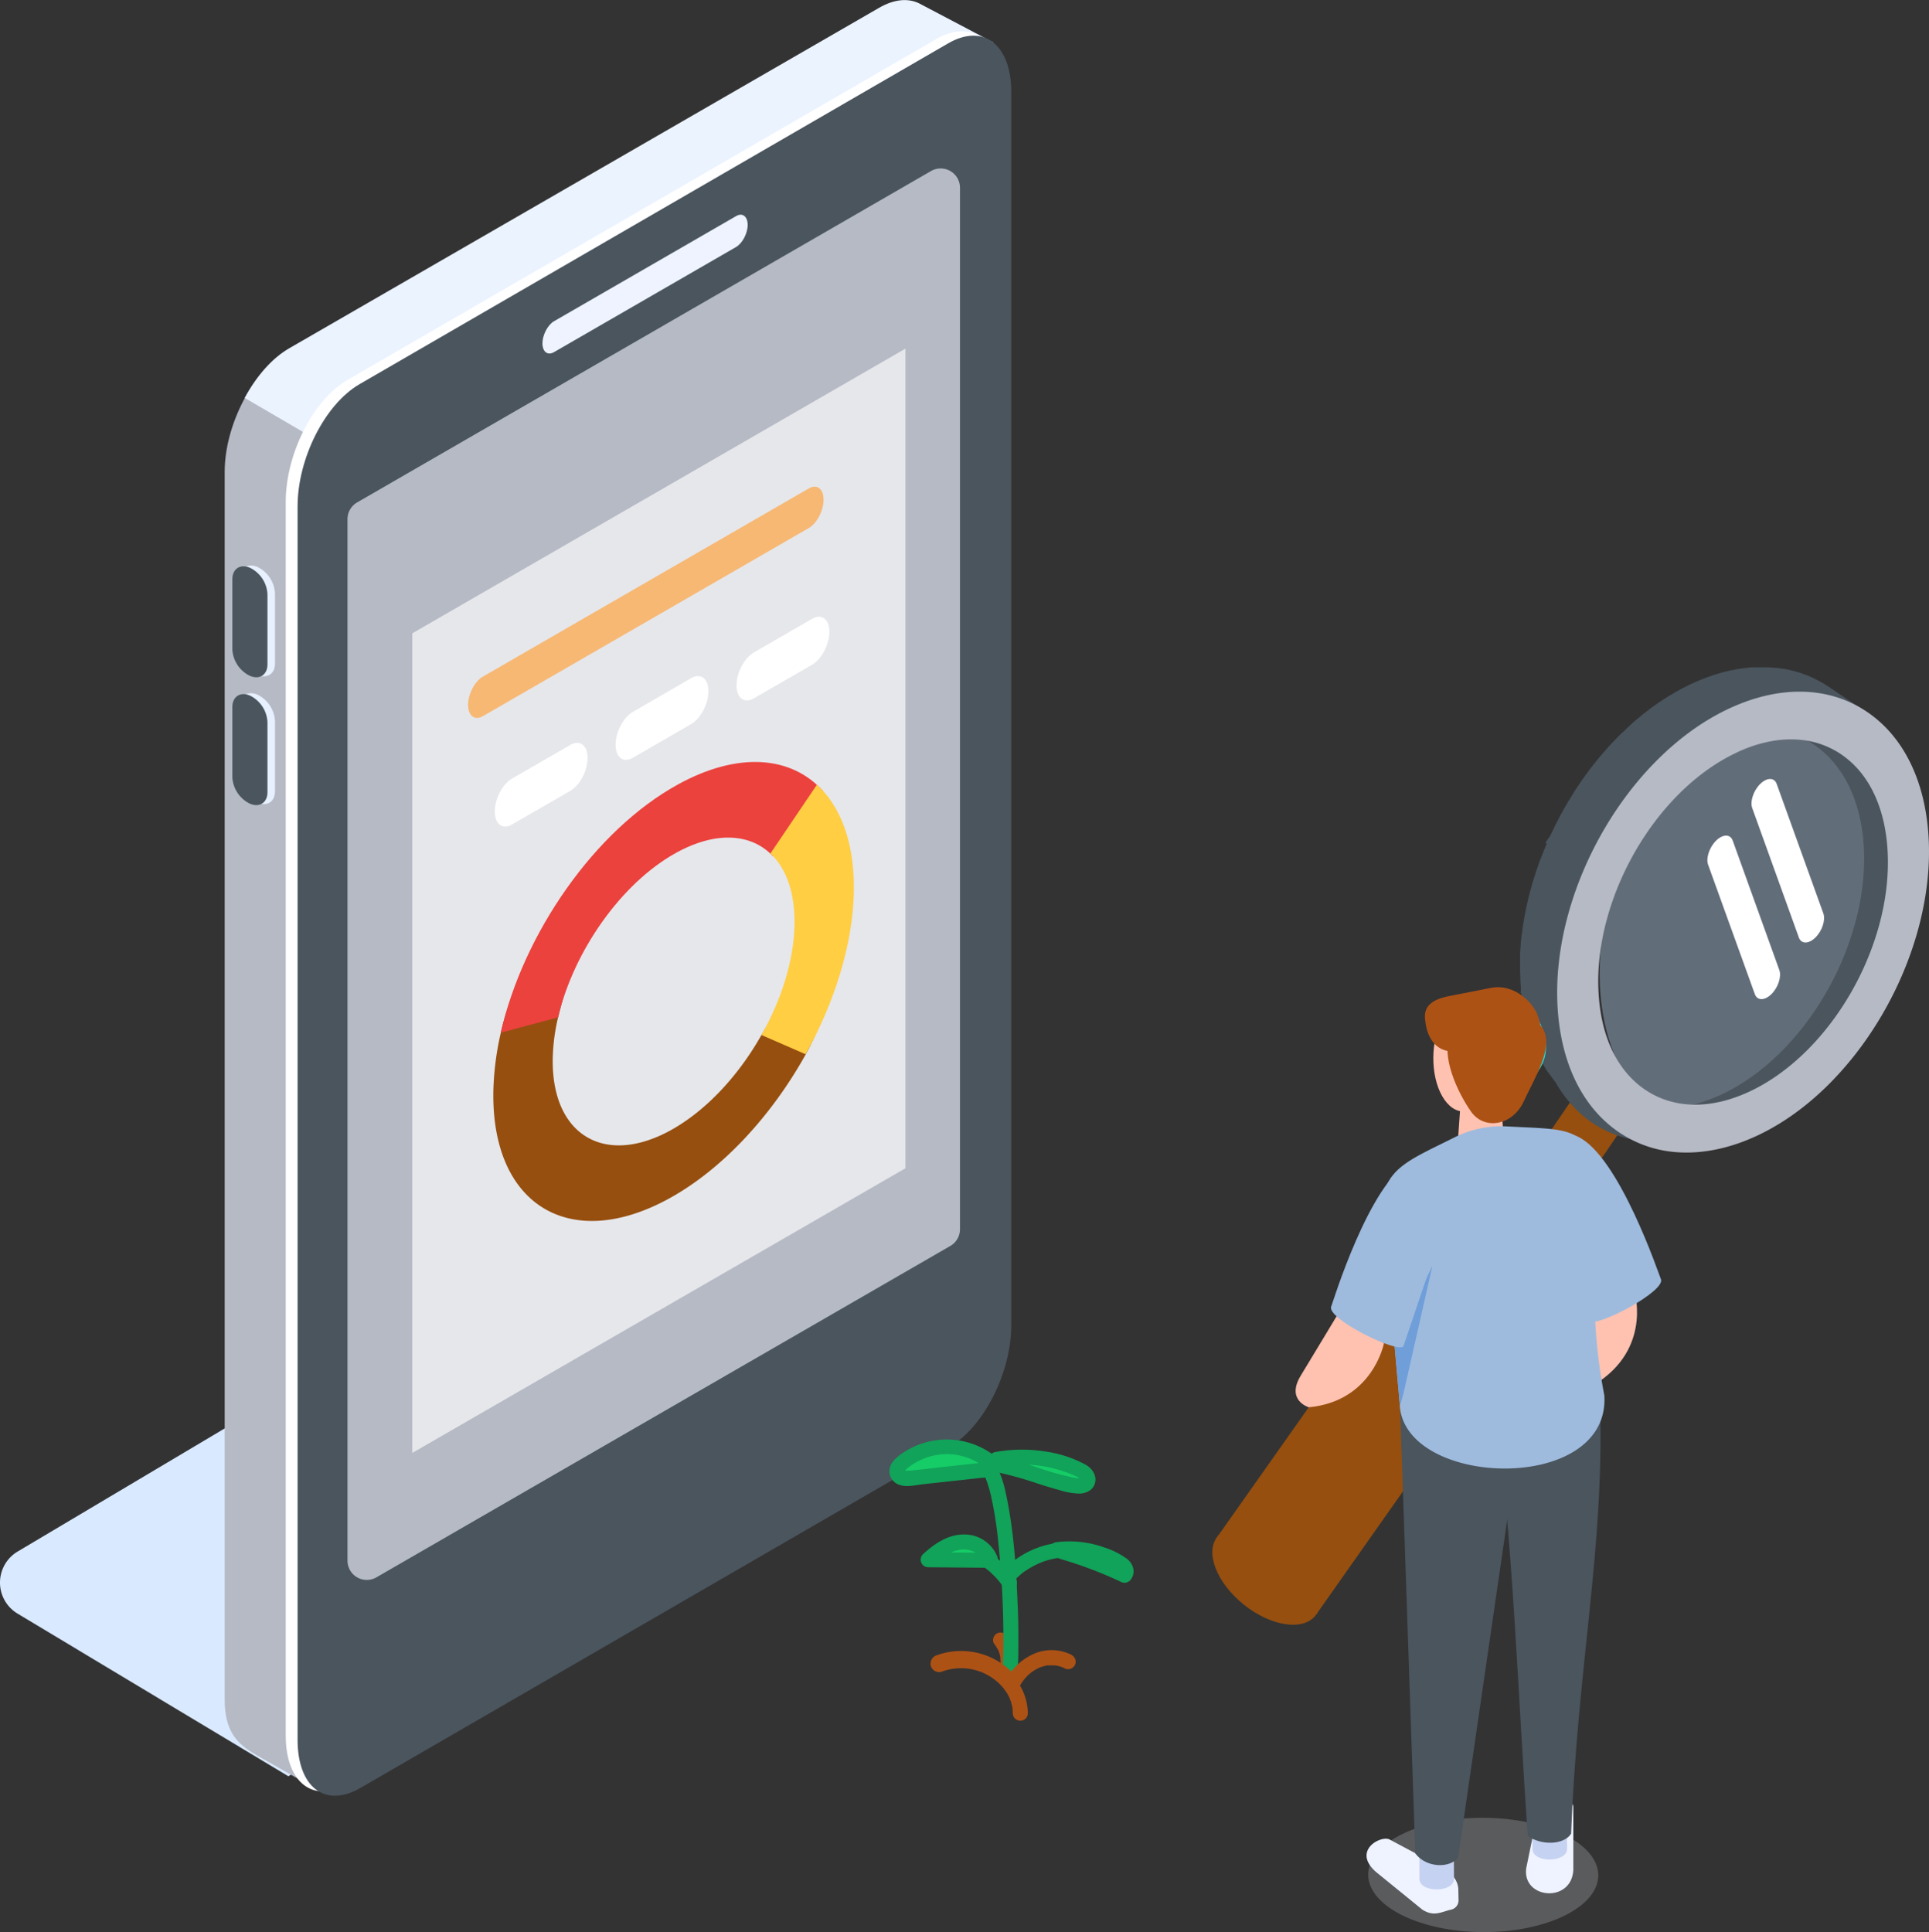 <svg xmlns="http://www.w3.org/2000/svg" viewBox="0 0 611.18 612.23"><rect x="0" y="0" width="611.18" height="612.23" fill="#333333" stroke="none"/><g style="isolation:isolate"><g id="Camada_2" data-name="Camada 2"><g id="Camada_1-2" data-name="Camada 1"><path d="M517.63,408.2s6,17.73-10.77,29.41c0,0-7.43,1.69-7.12-7.43s.64-22,.64-22Z" style="fill:#ffc2b0"/><ellipse cx="554.64" cy="290.95" rx="68.37" ry="44.72" transform="translate(97.79 719.39) rotate(-70.84)" style="fill:#a8c4e5;mix-blend-mode:multiply;opacity:0.4"/><polygon points="465.44 396.18 474.58 415.18 515.42 355.33 506.28 336.33 465.44 396.18" style="fill:#964f0f"/><ellipse cx="484.07" cy="382.36" rx="11.51" ry="19.94" transform="translate(-117.36 519.51) rotate(-51.15)" style="fill:#964f0f"/><polygon points="449.81 465.5 499.39 395.1 467.83 370.96 417.88 441.76 449.81 465.5" style="fill:#964f0f"/><path d="M428.09,438.26c-8.88-1.39-13.45,4.29-10.21,12.68s13.09,16.31,22,17.69,13.46-4.3,10.21-12.69S437,439.64,428.09,438.26Z" style="fill:#964f0f"/><polygon points="417.09 511.47 466.67 441.07 435.1 416.93 385.15 487.73 417.09 511.47" style="fill:#964f0f"/><ellipse cx="401.25" cy="499.41" rx="11.51" ry="19.94" transform="translate(-239.39 498.63) rotate(-51.15)" style="fill:#964f0f"/><path d="M555.18,256.06l14.77,41c.76,2.1,3.11,2.09,5.25,0h0c2.14-2.12,3.26-5.55,2.5-7.66l-14.77-41c-.75-2.11-3.1-2.09-5.24,0h0C555.54,250.53,554.42,254,555.18,256.06Z" style="fill:#fff"/><path d="M541.2,274,556,315c.76,2.1,3.11,2.09,5.25,0h0c2.14-2.12,3.26-5.55,2.5-7.66l-14.76-41c-.76-2.11-3.11-2.09-5.25,0h0C541.56,268.5,540.44,271.93,541.2,274Z" style="fill:#fff"/><path d="M485.93,317c1.73,36.35,28.47,54.16,59.72,39.8s55.16-55.46,53.43-91.81-28.47-54.16-59.71-39.79S484.2,280.65,485.93,317Zm53.91-81.89c26.54-12.2,49.25,2.93,50.72,33.8s-18.85,65.78-45.39,78-49.25-2.93-50.72-33.8S513.3,247.3,539.84,235.1Z" style="fill:#4a555e"/><path d="M484.44,296c.1-.79.2-1.58.31-2.37,0-.14.05-.28.07-.42.06-.37.13-.75.19-1.12s.14-.91.23-1.37c0-.25.1-.5.14-.76l.24-1.21c.07-.31.12-.63.19-.94s.17-.75.26-1.12l.27-1.22c.05-.2.09-.4.14-.6.13-.53.28-1.06.42-1.59.09-.34.17-.69.27-1,0-.1.05-.2.07-.29.26-.95.54-1.9.83-2.85v0l.09-.26c.25-.83.52-1.67.8-2.5,0-.13.1-.26.14-.39l.33-.94c.16-.45.31-.9.47-1.34l.33-.85.39-1,.29-.75c.2-.51.41-1,.62-1.51l.33-.79.12-.29c.37-.87.75-1.74,1.15-2.61a.37.37,0,0,0,.05-.11c.12-.25.24-.49.35-.74.31-.66.62-1.33.95-2l.15-.31c.27-.54.55-1.07.83-1.61l.66-1.3.13-.23c.74-1.38,1.52-2.75,2.31-4.1.07-.12.13-.24.2-.35.2-.34.42-.67.63-1,.33-.56.67-1.11,1-1.66s.62-1,.93-1.44l1.07-1.6c.12-.18.23-.36.35-.53.29-.42.59-.83.88-1.24l.6-.85c.64-.88,1.29-1.75,1.95-2.6v0h0v0c.76-1,1.53-1.93,2.31-2.88l.11-.13c.57-.68,1.15-1.35,1.74-2l.35-.41,0,0c.7-.79,1.41-1.56,2.13-2.32a1.14,1.14,0,0,1,.11-.11l.66-.68c.46-.47.91-.94,1.38-1.4l.26-.26,1-.9,1-1,.4-.35,1-.94.9-.8.52-.43,1.14-.94.79-.66.63-.48,1.15-.89c.23-.17.46-.36.7-.53s.51-.37.77-.55l1.13-.81.59-.41c.32-.22.65-.42,1-.63l1.06-.7.43-.28,1.32-.78c.3-.18.59-.37.9-.54l.23-.14c.79-.45,1.59-.89,2.39-1.31h0l.18-.09c.73-.37,1.46-.74,2.19-1.08l.56-.26c.6-.28,1.2-.54,1.8-.8l.68-.27.93-.37.71-.28c.39-.15.77-.27,1.15-.4l.82-.29.33-.12c.77-.25,1.52-.48,2.28-.69h0c.77-.22,1.54-.41,2.3-.59l.3-.06.82-.16c.39-.08.78-.17,1.17-.24.19,0,.38-.06.58-.09l1-.16.78-.11c.27,0,.54-.06.81-.08s.68-.08,1-.1l.54-.06.94,0c.39,0,.78,0,1.17,0l.41,0c.32,0,.64,0,1,0l1.24,0h.37l.84.08c.49,0,1,.07,1.47.13l.41,0c.54.07,1.08.15,1.61.24l.2,0,1.21.23.75.18.57.13c.69.18,1.38.36,2,.57l.06,0,.54.19c.56.19,1.12.38,1.67.6l.79.33c.35.15.7.29,1,.45l.26.13c.53.25,1.05.52,1.56.8l.76.4c.76.44,1.5.89,2.22,1.38l11.83,8q-1.1-.74-2.22-1.38l-.76-.4c-.52-.28-1-.55-1.56-.8s-.87-.4-1.31-.58l-.79-.34c-.55-.21-1.1-.41-1.66-.6l-.54-.19c-.7-.22-1.4-.41-2.11-.59l-.57-.14c-.65-.15-1.3-.29-2-.4l-.2,0c-.67-.11-1.34-.2-2-.28l-1.48-.13-1.2-.08c-.41,0-.83,0-1.25,0h-1.37l-1.16.05c-.49,0-1,.05-1.48.09l-1,.1c-.53.06-1.06.12-1.59.2l-1,.16c-.58.09-1.16.2-1.74.32l-.83.17c-.86.19-1.72.4-2.59.64h0c-.87.24-1.74.51-2.62.8l-.82.29c-.61.22-1.24.45-1.86.69l-.92.37c-.83.33-1.65.68-2.49,1.06s-1.84.88-2.75,1.35l-.17.09c-.89.46-1.77.95-2.65,1.45l-.89.54c-.59.35-1.17.7-1.75,1.07-.36.22-.71.46-1.06.69-.53.35-1.05.69-1.56,1.05s-.76.53-1.14.81-1,.71-1.46,1.08l-1.15.88-1.43,1.14-1.13.95c-.48.4-1,.81-1.42,1.23l-1.05.93L528.08,241c-.32.3-.64.6-1,.91-.56.54-1.1,1.1-1.64,1.66l-.67.68c-.76.8-1.51,1.62-2.25,2.45l-.34.39c-.63.72-1.25,1.43-1.86,2.17-.78.93-1.54,1.88-2.29,2.85l0,.05h0c-.66.86-1.31,1.73-1.95,2.62-.21.28-.41.57-.61.85l-1.23,1.76c-.36.53-.71,1.07-1.06,1.61s-.63,1-.94,1.44l-1,1.65-.82,1.36q-1.2,2-2.31,4.11c-.27.5-.53,1-.79,1.52s-.56,1.08-.83,1.62c-.37.76-.74,1.52-1.1,2.29-.11.25-.24.5-.35.75-.46,1-.9,2-1.32,3-.12.27-.22.53-.33.8-.31.75-.62,1.5-.91,2.26l-.39,1c-.28.73-.54,1.46-.8,2.19-.11.32-.23.63-.33.94-.33,1-.65,1.94-.95,2.91a2.25,2.25,0,0,0-.08.24c-.32,1.06-.63,2.11-.92,3.17l-.27,1c-.19.73-.37,1.45-.55,2.18-.1.41-.19.82-.28,1.23-.15.68-.3,1.37-.44,2l-.24,1.22c-.13.71-.26,1.42-.38,2.13l-.18,1.12c-.14.93-.27,1.85-.38,2.78l-.06.41c-.12,1.06-.23,2.13-.31,3.19,0,.3,0,.6-.07.9-.05.76-.1,1.52-.13,2.28,0,.37,0,.74,0,1.1,0,.72,0,1.44,0,2.16v1.05c0,1,0,2,.08,3.06s.13,2.12.22,3.15l.09.88c.08.71.16,1.42.25,2.11.05.41.12.8.18,1.2.09.59.18,1.18.29,1.76s.16.85.24,1.27.22,1.07.34,1.59.22.94.34,1.4.25.95.38,1.41.32,1.08.49,1.62.26.83.4,1.24q.33,1,.69,1.89c.16.39.3.78.46,1.17l.24.57c.28.65.57,1.28.87,1.91.06.12.11.25.17.37.39.78.79,1.54,1.21,2.28v0c.42.74.85,1.45,1.3,2.15.1.14.19.28.28.42.35.52.7,1,1.07,1.52.14.2.29.4.44.59.34.46.69.9,1,1.33l.41.5c.49.57,1,1.13,1.52,1.67.07.07.15.14.22.22.45.46.91.9,1.39,1.33l.52.47c.4.35.81.69,1.22,1l.52.41c.58.45,1.17.89,1.77,1.29l-11.82-8c-.61-.41-1.19-.85-1.77-1.29l-.52-.42c-.42-.33-.83-.68-1.23-1l-.52-.46c-.47-.43-.93-.88-1.39-1.34l-.22-.22c-.52-.54-1-1.1-1.51-1.67l-.41-.49c-.36-.44-.71-.88-1.06-1.33l-.44-.59c-.36-.5-.72-1-1.06-1.53l-.28-.41L492,338c-.43-.66-.84-1.34-1.23-2v0c-.39-.69-.77-1.4-1.13-2.13a1,1,0,0,1-.07-.15l-.18-.37c-.3-.62-.59-1.26-.86-1.91-.09-.19-.17-.38-.25-.57l-.18-.42c-.1-.24-.18-.5-.27-.75q-.36-.93-.69-1.89c-.06-.17-.13-.33-.19-.5s-.14-.49-.22-.74q-.26-.8-.48-1.62c-.07-.22-.14-.43-.2-.66s-.12-.5-.18-.74c-.12-.47-.23-.93-.34-1.41l-.18-.72c-.06-.28-.11-.58-.17-.87l-.24-1.27c0-.21-.09-.42-.13-.64s-.1-.74-.16-1.11l-.18-1.2c0-.16-.05-.32-.07-.48-.07-.54-.12-1.09-.17-1.64,0-.29-.07-.58-.1-.87a1.8,1.8,0,0,0,0-.22c-.08-.91-.14-1.83-.19-2.77v-.17c0-.85-.06-1.71-.08-2.57,0-.17,0-.33,0-.49,0-.35,0-.69,0-1s0-.82,0-1.23l0-.94c0-.36,0-.73,0-1.09l0-.72c0-.52.07-1,.11-1.57l.06-.9c0-.1,0-.2,0-.3.08-.94.18-1.88.29-2.82v-.07Z" style="fill:#4a555e;stroke:#4a555e;stroke-miterlimit:10;stroke-width:4.478px"/><path d="M493.46,318.29c.91,19,8.4,33.78,21.08,41.49a37,37,0,0,0,14.9,5.12c8.42,1,17.59-.61,26.91-4.89,31.95-14.68,56.51-56.83,54.74-93.95-.91-19-8.4-33.78-21.08-41.49-11.75-7.14-26.6-7.22-41.81-.23C516.25,239,491.69,281.17,493.46,318.29Zm57.08-80c7.19-3.31,14.24-4.57,20.64-3.8a27.45,27.45,0,0,1,11,3.77c9.56,5.81,15.21,17.14,15.91,31.9,1.43,30-18.34,64-44.08,75.84-11.63,5.35-22.87,5.36-31.64,0-9.56-5.81-15.21-17.14-15.91-31.9C505,284.17,524.8,250.15,550.54,238.32Z" style="fill:#b6bac5"/><path d="M492,386.72l11.7,31.78c1.63,2.46,24.52-9.51,22.5-13.29-.36-.67-13.15-39.08-26.42-45.13C489,355.17,485.89,372.25,492,386.72Z" style="fill:#9ebbde"/><path d="M470.41,367l.91-.07a5.6,5.6,0,0,0,5.14-6l-1.32-17.26a5.59,5.59,0,0,0-6-5.14l-.9.06a5.61,5.61,0,0,0-5.14,6l-1.17,16.78C462.16,364.42,467.35,367.22,470.41,367Z" style="fill:#ffc2b0"/><path d="M471.58,345.52c-3.51,7.56-9.74,8.87-13.92,2.93s-4.72-16.89-1.22-24.45,9.73-8.86,13.91-2.92S475.08,338,471.58,345.52Z" style="fill:#ffc2b0"/><path d="M472.5,324.94s-2.68,15.22,9.25,19.4c0,0,14.18-7.07,5-22.44-8.07-13.55-22.88-4.52-22.88-4.52Z" style="fill:#21ded5"/><path d="M455.12,327.68s4.37-5.18,12.77-4.13l-4-6.17S457.46,315.84,455.12,327.68Z" style="fill:#21ded5"/><path d="M478.3,334.33c-2.58-4-8.81-4.08-17.89-1.18-8.21,0-8.78-9.43-8.78-9.43-1-5.07,2.45-7.12,7.52-8.11l13.2-2.59c7.47-1.51,14.23,5,15.22,10l.29.84C488.86,329,483.37,333.34,478.3,334.33Z" style="fill:#ad5215"/><ellipse cx="469.97" cy="594.12" rx="18.11" ry="36.45" transform="translate(-126.14 1061.56) rotate(-89.76)" style="fill:#94979b;mix-blend-mode:multiply;opacity:0.4"/><path d="M435.94,593.11l14.69,11.95c3.71,2.4,6.12.68,9.19,0a3,3,0,0,0,2.3-3l-.06-3c.08-4.4-4-6.93-6.82-8.23l-15-8C437.45,581.48,428.33,586.35,435.94,593.11Z" style="fill:#eef3ff"/><path d="M487.37,573.41,483.55,592c-1.24,9.7,14.27,11.1,14.94.6l0-20.06C498.37,569.38,489.84,563.53,487.37,573.41Z" style="fill:#eef3ff"/><path d="M449.74,595.33c0,4.49,11,4.43,10.94-.06l-.08-14.61-10.93.06Z" style="fill:#c6d2f2"/><path d="M485.57,585.9c.07,4.49,11,4.35,10.94-.15l-.2-14.6-10.93.14Z" style="fill:#c6d2f2"/><path d="M484.06,581.77c4.33,3,11.41,2.85,13.73-.76,2.08-53.5,10.38-89.36,9.21-135.06l-34.09-9.62C479.7,491.13,481,539.34,484.06,581.77Z" style="fill:#4a555e"/><path d="M448.41,587.25c3.52,4.78,11.34,4.71,13.6,1.19L483,444l-39.45.53Z" style="fill:#4a555e"/><path d="M508.32,442.19c-3-15.48-4.23-33-2-54.49-.4-29.65-4.49-29.64-24.39-30.57l-4.63-.23a32.88,32.88,0,0,0-16.42,3.46c-17.44,8.77-25.92,10.88-22.08,31.89l4.66,52.25C443.86,471.43,510.18,473.82,508.32,442.19Z" style="fill:#9ebbde"/><polygon points="453.84 401.08 444.66 441.57 443.55 445.51 441.86 426.08 453.84 401.08" style="fill:#6f9ed9"/><path d="M482.72,349.09c-3.51,7.55-12.44,9.09-16.62,3.15s-9.92-17.76-6.41-25.32,24.67-7.44,28.85-1.49S486.22,341.53,482.72,349.09Z" style="fill:#ad5215"/><path d="M438.5,425.58S435,444,414.66,445.9c0,0-7.3-2.18-2.55-10s11.38-18.85,11.38-18.85Z" style="fill:#ffc2b0"/><path d="M455.5,394.47l-10.84,32.09c-1.57,2.5-24.77-8.85-22.85-12.68.33-.68,12.08-39.42,25.19-45.83C457.65,362.85,461.22,379.84,455.5,394.47Z" style="fill:#9ebbde"/><path d="M91.35,562.8,5.44,511.2a11.46,11.46,0,0,1,.16-19.6L260.36,340.13,293.84,446Z" style="fill:#d9e9ff"/><path d="M99.42,566.45,278.48,447.71c11.2-6.47,20.27-23.82,20.27-38.75V18.15c0-14.93-9.08-21.8-20.28-15.33l-187,107.94c-11.2,6.46-20.28,23.81-20.28,38.74v389c0,9.82,3.67,13.92,9.86,17.49Z" style="fill:#b6bac5"/><path d="M203,199.32s95.86,224.19,95.86,209.26l15.75-395.2L291.09,1c-3.45-1.62-7.8-1.27-12.53,1.46L91.61,110.37c-5.47,3.16-10.43,8.91-14.08,15.71Z" style="fill:#ebf3ff"/><path d="M110.36,565.18,296.85,457.25c11.2-6.47,19.82-23.81,19.82-38.75V27.69c0-14.93-8.84-21.8-20-15.33L110.24,120.3C99,126.76,90.53,144.11,90.53,159V549.85C90.53,564.79,99.16,571.65,110.36,565.18Z" style="fill:#fff"/><path d="M114.1,566.57,300.59,458.63c11.2-6.46,19.82-23.81,19.82-38.74V29.07c0-14.93-8.84-21.79-20-15.33L114,121.68c-11.2,6.47-19.71,23.81-19.71,38.74V551.24C94.27,566.17,102.9,573,114.1,566.57Z" style="fill:#4a555e"/><path d="M119.27,499.78l181.83-105a6.12,6.12,0,0,0,3.06-5.29v-330a6.12,6.12,0,0,0-9.17-5.3l-181.83,105a6.13,6.13,0,0,0-3.06,5.3v330A6.11,6.11,0,0,0,119.27,499.78Z" style="fill:#b6bac5"/><path d="M175.54,111.57l57.67-33.3c2-1.16,3.68-4.33,3.68-7h0c0-2.7-1.66-4-3.68-2.79l-57.67,33.3c-2,1.17-3.67,4.33-3.67,7h0C171.87,111.49,173.52,112.74,175.54,111.57Z" style="fill:#eef3ff"/><path d="M81.57,213.85h0c3.06,1.3,5.56-.34,5.56-3.64V188a9.89,9.89,0,0,0-5.56-8.37h0c-3.06-1.3-5.56.33-5.56,3.63v22.26A9.91,9.91,0,0,0,81.57,213.85Z" style="fill:#e6f0ff"/><path d="M79.18,214.14h0c3.06,1.31,5.56-.33,5.56-3.63V188.26a9.89,9.89,0,0,0-5.56-8.37h0c-3.06-1.3-5.56.33-5.56,3.63v22.25A9.88,9.88,0,0,0,79.18,214.14Z" style="fill:#4a555e"/><path d="M81.57,254.35h0c3.06,1.3,5.56-.33,5.56-3.63V228.47a9.88,9.88,0,0,0-5.56-8.37h0c-3.06-1.31-5.56.33-5.56,3.63V246A9.89,9.89,0,0,0,81.57,254.35Z" style="fill:#e6f0ff"/><path d="M79.18,254.65h0c3.06,1.3,5.56-.33,5.56-3.63V228.76a9.91,9.91,0,0,0-5.56-8.37h0c-3.06-1.3-5.56.34-5.56,3.64v22.25A9.89,9.89,0,0,0,79.18,254.65Z" style="fill:#4a555e"/><polygon points="286.87 370.17 130.63 460.37 130.63 200.67 286.87 110.47 286.87 370.17" style="fill:#fff;opacity:0.66"/><path d="M218,254.06c-26.41,14.52-52.28,41.86-59.38,73.41a91,91,0,0,0-2.3,18.09c-.75,36.21,24.21,51.5,55.75,34.15,17-9.36,32.48-26.33,43.23-45.65,9.15-16.47,8.22-30,8.56-46.62C264.59,251.23,249.52,236.71,218,254.06Zm-41.16,68.29c5-20.93,16.5-49.55,34-59.18,21.15-11.63,46.74,4.83,46.24,29.11-.25,11.7-9.81,25.32-16.46,36.77-7.15,12.31-17.15,23-28.11,29.07-21.14,11.63-37.88,1.38-37.38-22.91A61.84,61.84,0,0,1,176.82,322.35Z" style="fill:#964f0f"/><path d="M214.76,248.58c19.29-10.62,36.12-9,46.11,2.15L245,271.39c-6.72-7.26-17.9-8.25-30.71-1.21-17.5,9.63-32.53,31.24-37.48,52.17l-18.16,4.86C165.84,295.74,188.42,263.07,214.76,248.58Z" style="fill:#eb423d"/><path d="M255.27,334.05l-14-6.1c6.28-11.16,10.23-23.54,10.46-34.87.21-10.25-2.66-18-7.63-22.65l14.73-21.79c7.62,6.91,12,18.57,11.71,34.09C270.16,299.4,264.42,317.58,255.27,334.05Z" style="fill:#ffce43"/><path d="M238.82,221.3l18.5-10.69c3-1.74,5.46-6.4,5.46-10.42h0c0-4-2.45-5.87-5.46-4.13l-18.5,10.69c-3,1.74-5.46,6.4-5.46,10.42h0C233.36,221.19,235.8,223,238.82,221.3Z" style="fill:#fff"/><path d="M200.52,240.11,219,229.42c3-1.74,5.46-6.41,5.46-10.42h0c0-4-2.45-5.87-5.46-4.13l-18.5,10.69c-3,1.74-5.46,6.4-5.46,10.42h0C195.06,240,197.5,241.85,200.52,240.11Z" style="fill:#fff"/><path d="M162.21,261.25l18.51-10.68c3-1.74,5.45-6.41,5.45-10.43h0c0-4-2.44-5.86-5.45-4.12L162.21,246.7c-3,1.74-5.45,6.41-5.45,10.43h0C156.76,261.15,159.2,263,162.21,261.25Z" style="fill:#fff"/><path d="M153,226.92l103.24-59.6c2.6-1.5,4.7-5.52,4.7-9h0c0-3.46-2.1-5.05-4.7-3.55L153,214.38c-2.6,1.5-4.7,5.52-4.7,9h0C148.33,226.83,150.43,228.42,153,226.92Z" style="fill:#f7b874"/><path d="M315,520.81c.35.51.69,1,1,1.57.12.21.24.42.34.63l.18.35c0,.09.19.45,0,.06s0,0,0,.05a3,3,0,0,1,.11.32,4.44,4.44,0,0,1,.15.52,5.41,5.41,0,0,1,.12.55c.12.66,0-.55,0,0,.18,1.94.09,3.89.28,5.84a2.38,2.38,0,0,0,4.76,0c-.2-2-.07-4-.31-6a13.83,13.83,0,0,0-2.57-6.28,2.38,2.38,0,0,0-4.11,2.4Z" style="fill:#ad5215"/><path d="M322,533.11a75.92,75.92,0,0,0,.64-10.44c.07-5.11,0-10.21-.26-15.31-.45-10.88-1.19-21.91-3.36-32.59-.78-3.84-1.69-8.07-4.16-11.22a2.39,2.39,0,0,0-3.36,0,2.44,2.44,0,0,0,0,3.37c-.47-.59,0,0,.14.26s.32.56.46.85.47,1.06.21.43c.15.37.29.74.43,1.12a45.15,45.15,0,0,1,1.46,5.36A123,123,0,0,1,316.33,489a293,293,0,0,1,1.58,31.9c0,2.22-.05,4.45-.15,6.67,0,.88-.1,1.77-.17,2.65,0,.37-.07.74-.11,1.11,0,.17,0,.33-.05.5,0-.08.07-.52,0,0a2.46,2.46,0,0,0,1.66,2.93,2.39,2.39,0,0,0,2.93-1.66Z" style="fill:#11a359"/><path d="M314.26,463.64a22.05,22.05,0,0,0-28.6-.05c-.88.74-1.78,1.76-1.58,2.91a2.37,2.37,0,0,0,1.77,1.75,6.78,6.78,0,0,0,2.58.05L311,465.82a5.13,5.13,0,0,0,2.21-.59,1.85,1.85,0,0,0,.9-2" style="fill:#15cc67"/><path d="M316,462a24.81,24.81,0,0,0-28-2.82c-2,1.13-4.44,2.65-5.62,4.72a4.56,4.56,0,0,0,2.6,6.58c2.42.86,5.46,0,7.93-.25l8.58-.94c3.18-.35,6.37-.68,9.56-1.05a7,7,0,0,0,4.16-1.48,4.33,4.33,0,0,0,1.24-4.11,2.4,2.4,0,0,0-2.92-1.66,2.44,2.44,0,0,0-1.66,2.93s.07-.69.11-.63c-.12-.17.16.11-.05,0s-.87.18-1.13.21c-1.06.14-2.12.23-3.18.35l-6.62.73c-4.24.46-8.47,1-12.71,1.39-.58.06-1.29-.09-1.83,0-.09,0,.12.21,0,.33a5.71,5.71,0,0,1,.77-.86,19,19,0,0,1,4.64-2.92A19.67,19.67,0,0,1,302,460.83a19.87,19.87,0,0,1,10.57,4.5,2.46,2.46,0,0,0,3.37,0,2.41,2.41,0,0,0,0-3.37Z" style="fill:#11a359"/><path d="M315.87,464c8.52,1.55,15.92,5.1,24.44,6.65,1.59.29,3.72.29,4.28-1.27A2.46,2.46,0,0,0,344,467a6.34,6.34,0,0,0-2.1-1.38,43.16,43.16,0,0,0-26.18-3.23" style="fill:#15cc67"/><path d="M315.24,466.33a114.59,114.59,0,0,1,13.71,3.8c2.22.71,4.44,1.39,6.69,2a22.1,22.1,0,0,0,6.58,1.11c2.11-.12,4.13-1.15,4.71-3.32.64-2.39-.89-4.61-2.87-5.78A37.94,37.94,0,0,0,331,459.88a47.16,47.16,0,0,0-15.9.25,2.41,2.41,0,0,0-1.66,2.93,2.44,2.44,0,0,0,2.93,1.66,41.12,41.12,0,0,1,22.07,2c.77.29,1.53.6,2.28.95.32.16.66.31,1,.5.06,0,.7.58.68.58s.17-.26.1-.33,0,.06-.23,0c-.41-.11-1,0-1.5-.11a89.34,89.34,0,0,1-11.35-3.08,105.84,105.84,0,0,0-12.86-3.52,2.43,2.43,0,0,0-2.92,1.66,2.4,2.4,0,0,0,1.66,2.92Z" style="fill:#11a359"/><path d="M335.6,488.8a28.8,28.8,0,0,0-16.78,7.8,2.38,2.38,0,0,0,3.36,3.36c.48-.45,1-.9,1.48-1.32s.77-.61,1.39-1a26.19,26.19,0,0,1,3.53-2l.89-.41c-.23.1,0,0,.11,0L330,495c.62-.23,1.24-.44,1.87-.62s1.34-.36,2-.5l1-.18s.5-.07.29,0,.43-.05.42,0a2.43,2.43,0,0,0,2.37-2.38c-.05-1.17-1.05-2.53-2.37-2.38Z" style="fill:#11a359"/><path d="M336.1,494a128.32,128.32,0,0,1,19,7.19,2.45,2.45,0,0,0,2.88-.37c2-2.12,1.28-5.16-.86-6.86a25.3,25.3,0,0,0-7.08-3.6,33,33,0,0,0-15.12-1.74,2.44,2.44,0,0,0-2.37,2.38,2.38,2.38,0,0,0,2.37,2.37,29.66,29.66,0,0,1,11.37.78,29.15,29.15,0,0,1,5.18,1.95,15.79,15.79,0,0,1,2.5,1.42c.82.6.15.47.65-.06l2.88-.37a136,136,0,0,0-20.1-7.68c-2.94-.86-4.2,3.73-1.26,4.59Z" style="fill:#11a359"/><path d="M321.86,500.27a27.73,27.73,0,0,0-9.19-8.74,2.38,2.38,0,0,0-2.4,4.11,24.35,24.35,0,0,1,2.35,1.54,2.92,2.92,0,0,0,.28.21c-.16-.1-.39-.31-.1-.08l.53.44q.56.47,1.08,1a22.46,22.46,0,0,1,1.89,2c.15.17.3.35.44.53s.33.52,0,0c.06.09.14.18.21.27.29.39.56.79.83,1.2a2.38,2.38,0,1,0,4.11-2.41Z" style="fill:#11a359"/><path d="M313.72,493.9c-1.31-3.76-5.66-5.72-9.53-5.25s-7.26,2.86-10.13,5.55l18.74.17" style="fill:#15cc67"/><path d="M316,493.27a11.16,11.16,0,0,0-10.48-7.06c-5.08-.1-9.59,3-13.15,6.31a2.4,2.4,0,0,0,1.68,4.06l18.74.17c3.06,0,3.06-4.73,0-4.75l-18.74-.18,1.68,4.06c2.53-2.35,5.81-4.78,9.25-4.91a7.42,7.42,0,0,1,3.84.84,5.38,5.38,0,0,1,2.6,2.72,2.43,2.43,0,0,0,2.92,1.66,2.39,2.39,0,0,0,1.66-2.92Z" style="fill:#11a359"/><path d="M298.27,529.72a17.44,17.44,0,0,1,20.12,5.76c.9,1.16,2.9.95,3.85,0a2.81,2.81,0,0,0,0-3.86,22.73,22.73,0,0,0-25.41-7.16,2.8,2.8,0,0,0-1.91,3.36,2.74,2.74,0,0,0,3.35,1.9Z" style="fill:#ad5215"/><path d="M339.67,524.43a14.13,14.13,0,0,0-11.3-.74,18.41,18.41,0,0,0-9.36,8.06,2.38,2.38,0,1,0,4.12,2.4,14.15,14.15,0,0,1,3-3.72c.18-.17.37-.32.56-.48-.19.16,0,0,.1-.07.32-.23.65-.46,1-.66s.67-.4,1-.58l.63-.29c-.31.13,0,0,.17-.06a15.32,15.32,0,0,1,2.18-.6c.09,0,.6-.08.14,0l.55,0a10.28,10.28,0,0,1,1.11,0l.55,0c.06,0,.65.08.34,0s.29.06.34.07l.55.12c.37.1.72.21,1.08.34.13,0,.48.19.17.06l.63.3a2.44,2.44,0,0,0,3.26-.86,2.4,2.4,0,0,0-.86-3.26Z" style="fill:#ad5215"/><path d="M318.34,535.41a14.84,14.84,0,0,1,1.16,1.86c.09.18.18.35.26.53l.12.27c.11.23.08.18-.06-.17a10,10,0,0,0,.39,1,15.59,15.59,0,0,1,.54,2.14,4.5,4.5,0,0,0,.08.51c-.05-.39-.06-.46,0-.2l0,.3c0,.39.05.78.06,1.18a2.38,2.38,0,1,0,4.76,0,17.56,17.56,0,0,0-3.21-9.86,2.55,2.55,0,0,0-1.43-1.09,2.37,2.37,0,0,0-2.68,3.49Z" style="fill:#ad5215"/></g></g></g></svg>